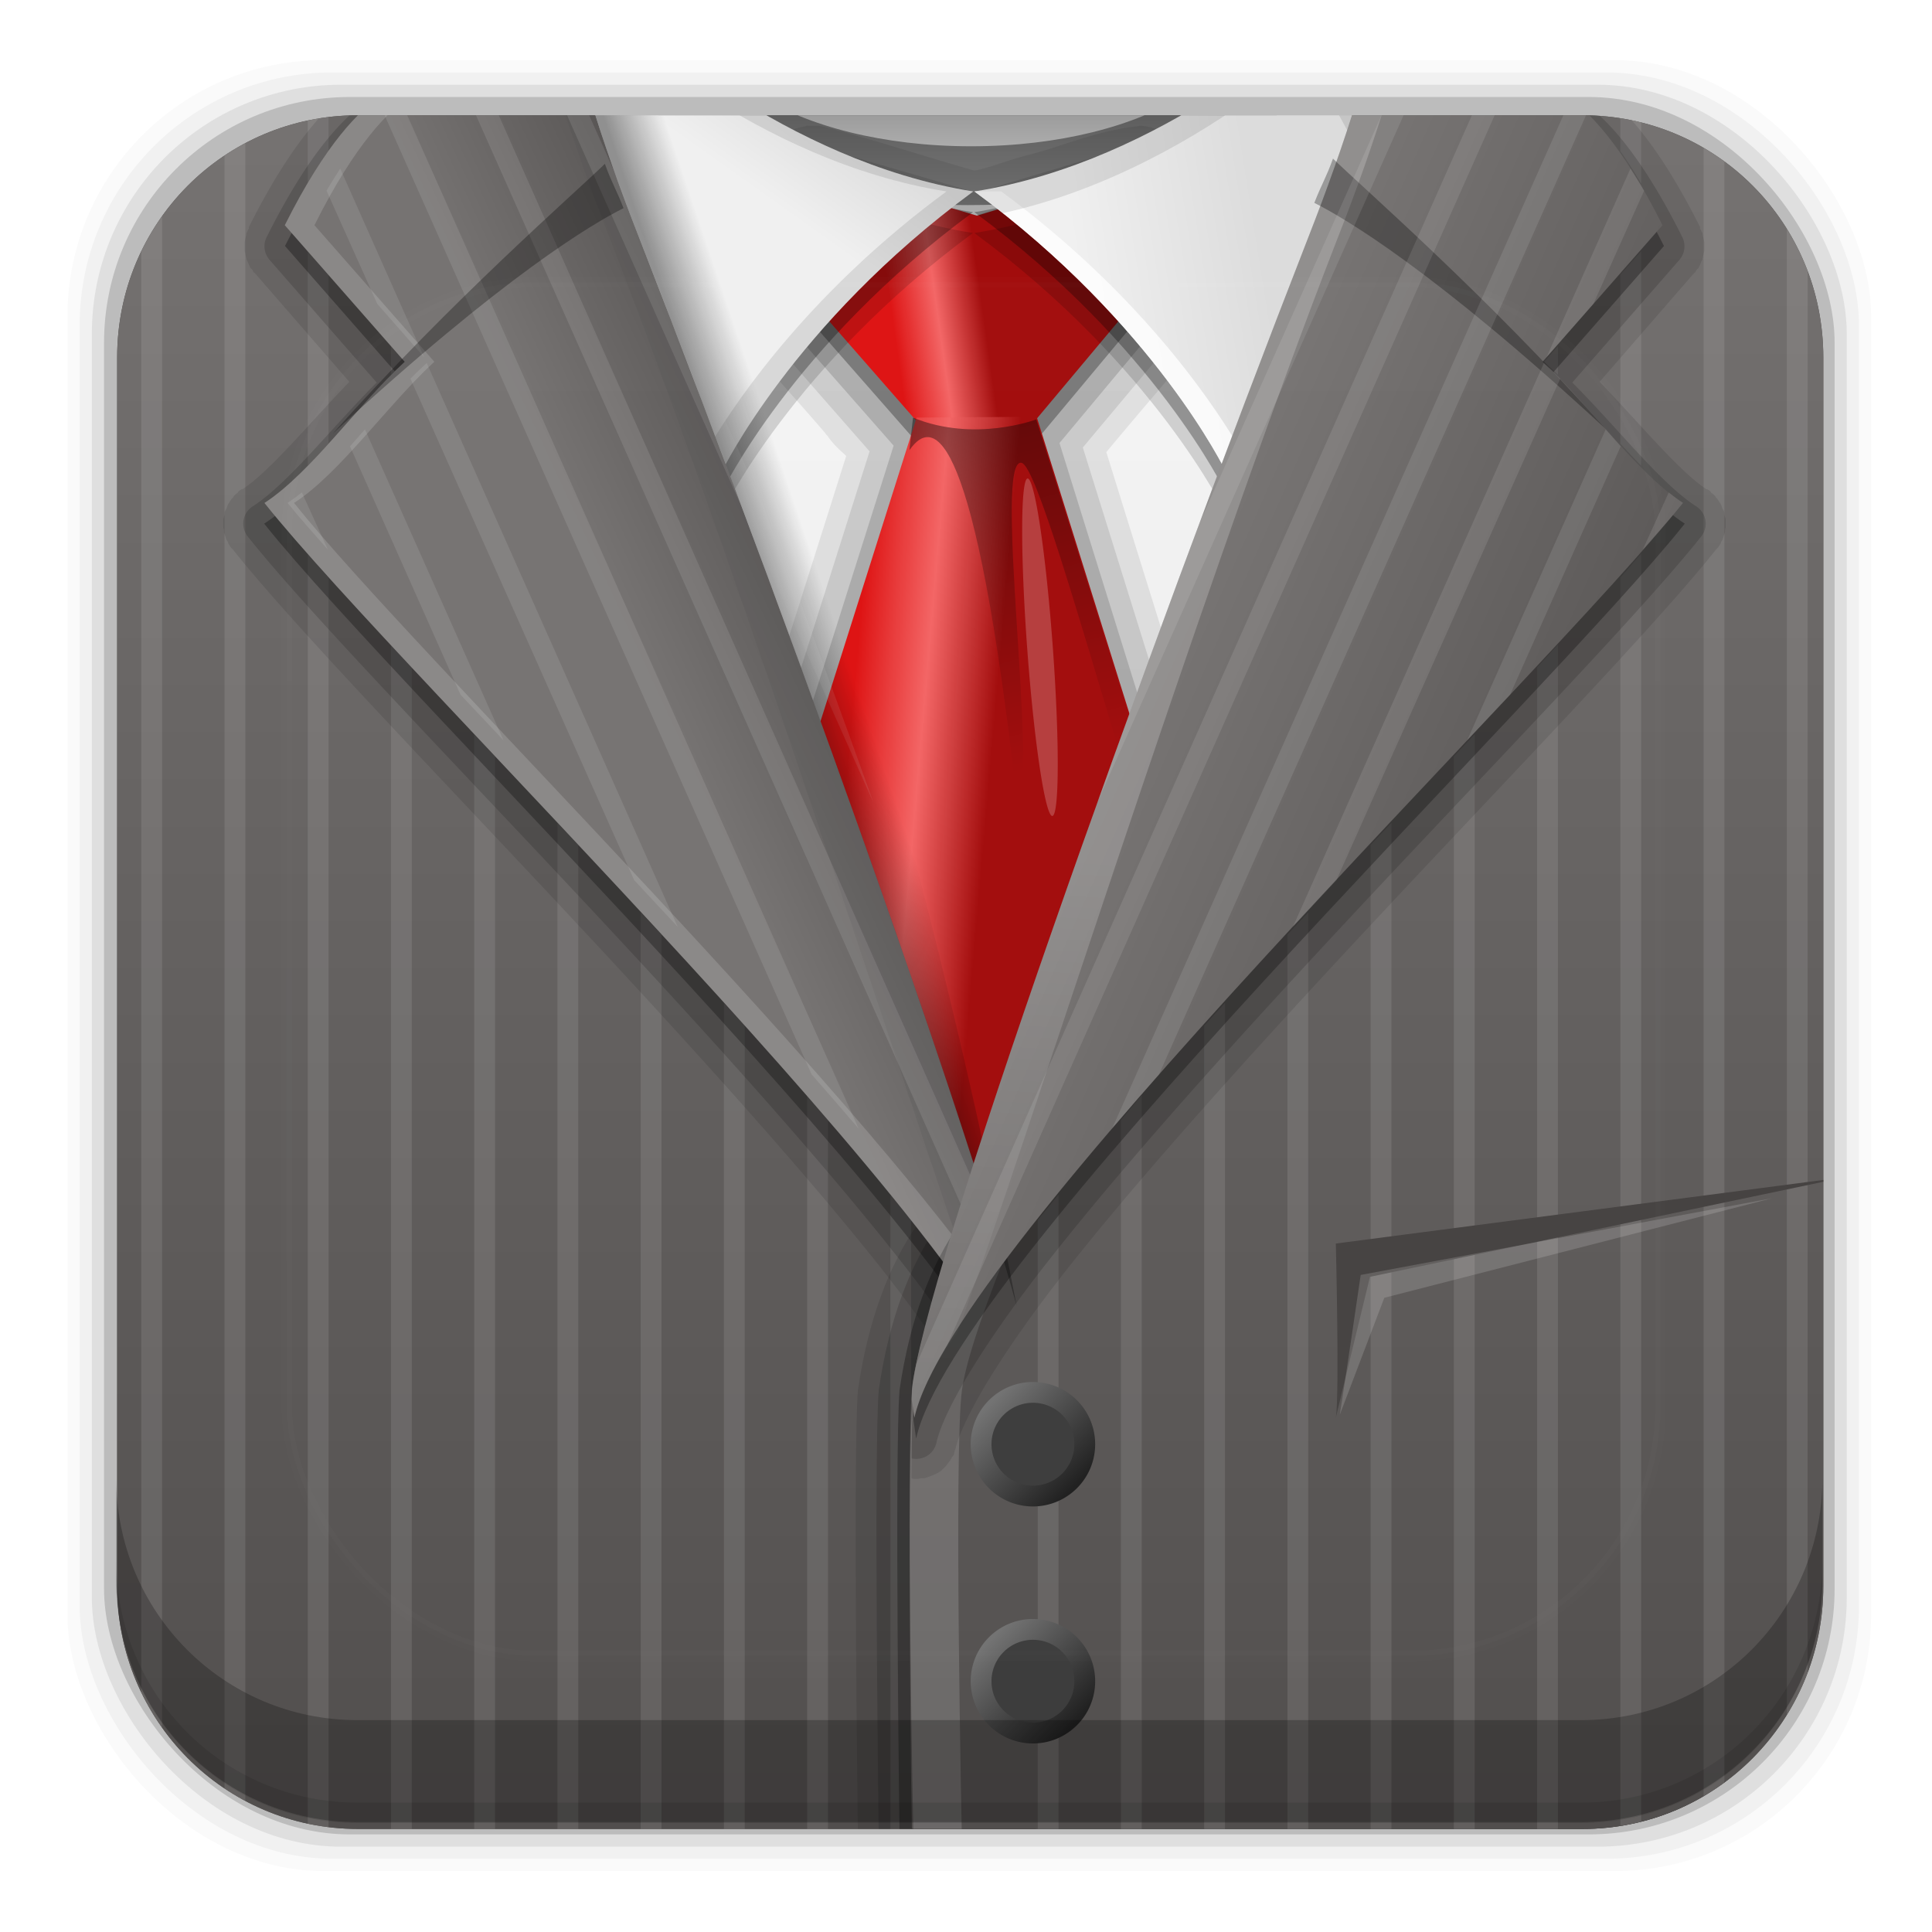 <svg height="96" width="96" xmlns="http://www.w3.org/2000/svg" xmlns:xlink="http://www.w3.org/1999/xlink" xmlns:sodipodi="http://sodipodi.sourceforge.net/DTD/sodipodi-0.dtd" xmlns:inkscape="http://www.inkscape.org/namespaces/inkscape">
 <defs>
  <linearGradient x2="0" y1="20.221" y2="138.66" gradientUnits="userSpaceOnUse" id="linearGradient3613-94">
   <stop stop-color="#fff"/>
   <stop stop-color="#fff" stop-opacity="0" offset="1"/>
  </linearGradient>
  <filter x="-0.192" y="-0.192" height="1.384" color-interpolation-filters="sRGB" id="filter3794-787" width="1.384">
   <feGaussianBlur stdDeviation="5.28"/>
  </filter>
  <linearGradient x2="0" y1="83.55" y2="-18.667" gradientUnits="userSpaceOnUse" id="linearGradient4162">
   <stop/>
   <stop stop-opacity="0" offset="1"/>
  </linearGradient>
  <linearGradient id="linearGradient5118">
   <stop stop-color="#de1212"/>
   <stop stop-color="#f36565" offset="0.5"/>
   <stop stop-color="#a20c0c" offset="1"/>
  </linearGradient>
  <linearGradient x2="0" y1="122" y2="5.425" gradientUnits="userSpaceOnUse" id="linearGradient5081" gradientTransform="matrix(1.017 0 0 1.017 -1.103 -1.103)">
   <stop stop-color="#dcdcdc"/>
   <stop stop-color="#f0f0f0" offset="1"/>
  </linearGradient>
  <clipPath id="clipPath4211">
   <path d="m-28 6c-3.324 0-6 2.676-6 6v0.531 70.938 0.531c0 3.324 2.676 6 6 6h0.531 7.469 30.969s0.247-18.837 0-21.781c-0.487-5.807-14.3-38.826-21.469-62.219h-9.5-7.469-0.531z"/>
  </clipPath>
  <linearGradient xlink:href="#linearGradient4162" id="linearGradient5137"/>
  <linearGradient id="linearGradient3231-2">
   <stop stop-color="#514e4d"/>
   <stop stop-color="#767372" offset="1"/>
  </linearGradient>
  <clipPath id="clipPath3613-40">
   <use xlink:href="#SVGCleanerId_0"/>
  </clipPath>
  <linearGradient x2="0" y1="122" y2="5.425" gradientUnits="userSpaceOnUse" id="linearGradient295292" gradientTransform="matrix(0.799 0 0 0.799 -2.822 1.207)">
   <stop stop-color="#dcdcdc"/>
   <stop stop-color="#f5f5f5" offset="0.896"/>
   <stop stop-color="#8d8d8d" offset="1"/>
  </linearGradient>
  <linearGradient x1="58.41" x2="64.61" xlink:href="#linearGradient5118" y1="22.808" y2="21.934" gradientUnits="userSpaceOnUse" id="linearGradient295294" gradientTransform="matrix(0.697 0 0 0.697 3.541 1.937)"/>
  <linearGradient x1="54.881" x2="64.706" xlink:href="#linearGradient5118" y1="54.14" y2="55" gradientUnits="userSpaceOnUse" id="linearGradient295296" gradientTransform="matrix(0.697 0 0 0.697 3.541 1.937)"/>
  <linearGradient x1="63.58" x2="69.919" xlink:href="#linearGradient4162" y1="28.06" y2="51.703" gradientUnits="userSpaceOnUse" id="linearGradient295298" gradientTransform="matrix(0.697 0 0 0.697 3.541 1.937)"/>
  <linearGradient x1="52.47" x2="47.759" xlink:href="#linearGradient5081" y1="5.283" y2="12.03" gradientUnits="userSpaceOnUse" id="linearGradient295300" gradientTransform="matrix(0.643 0 0 0.655 6.803 2.723)"/>
  <linearGradient x1="43.476" x2="57.25" xlink:href="#linearGradient5081" y1="10.53" y2="12.778" gradientUnits="userSpaceOnUse" id="linearGradient295302" gradientTransform="matrix(-0.643 0 0 0.655 89.21 2.723)"/>
  <linearGradient x2="0" xlink:href="#linearGradient3231-2" y1="123" y2="4.894" gradientUnits="userSpaceOnUse" id="linearGradient295304" gradientTransform="matrix(-0.712 0 0 0.712 93.56 2.441)"/>
  <linearGradient x1="79.51" x2="95.67" xlink:href="#linearGradient3231-2" y1="16" y2="23.497" gradientUnits="userSpaceOnUse" id="linearGradient295306" gradientTransform="matrix(-0.712 0 0 0.712 93.56 2.441)"/>
  <linearGradient x2="0" xlink:href="#linearGradient3231-2" y1="123" y2="4.894" gradientUnits="userSpaceOnUse" id="linearGradient295308" gradientTransform="matrix(0.712 0 0 0.712 2.441 2.441)"/>
  <linearGradient x1="-32.474" x2="-28.793" xlink:href="#linearGradient5137" y1="31.633" y2="30.389" gradientUnits="userSpaceOnUse" id="linearGradient295310" gradientTransform="matrix(0.712 0 0 0.712 59.39 2.441)"/>
  <linearGradient x1="123.49" x2="87.68" xlink:href="#linearGradient3231-2" y1="34.894" y2="19" gradientUnits="userSpaceOnUse" id="linearGradient295312" gradientTransform="matrix(0.712 0 0 0.712 2.441 2.441)"/>
  <linearGradient x1="69.894" x2="67.48" xlink:href="#linearGradient3613-94" y1="56.39" y2="94.28" gradientUnits="userSpaceOnUse" id="linearGradient295314" gradientTransform="matrix(0.712 0 0 0.712 2.441 2.441)"/>
  <linearGradient x1="-32.474" x2="-28.793" xlink:href="#linearGradient5137" y1="31.633" y2="30.389" gradientUnits="userSpaceOnUse" id="linearGradient295320" gradientTransform="matrix(-0.712 0 0 0.712 36.6 2.441)"/>
  <linearGradient x1="65.928" x2="74.49" gradientUnits="userSpaceOnUse" id="linearGradient295340">
   <stop stop-color="#202020"/>
   <stop stop-color="#727272" offset="1"/>
  </linearGradient>
  <clipPath clipPathUnits="userSpaceOnUse" id="clipPath295344">
   <path d="m140.12 1050.2c-6.426 0-11.579-5.219-11.579-11.67v-59.044c0-6.451 5.154-11.639 11.579-11.639h58.832c6.426 0 11.579 5.189 11.579 11.639v59.044c0 6.451-5.154 11.67-11.579 11.67h-58.832z"/>
  </clipPath>
  <rect x="6" rx="6" y="6" height="84" id="SVGCleanerId_0" width="84"/>
  <path d="m19.406 4.031c-0 0-0.125 0.031-0.125 0.031-0 0-0.125 0.031-0.125 0.031-0 0-0.093-0-0.094 0-0 0-0.125 0.062-0.125 0.062-0 0-0.093 0.031-0.094 0.031-0 0-0.093 0.062-0.094 0.062-0 0-0.125 0.031-0.125 0.031-0 0-0.036 0.046-0.062 0.062-0.008 0.005-0.031-0-0.031 0v0.031c-1.517 0.965-3.327 2.904-5.375 7h0.031c-0 0.001-0.062 0.124-0.062 0.125-0 0.001-0.062 0.124-0.062 0.125-0 0.001-0.031 0.156-0.031 0.156-0 0.001-0.031 0.124-0.031 0.125-0 0.001-0.031 0.156-0.031 0.156-0 0.001 0 0.124 0 0.125-0 0.001-0 0.156 0 0.156 0 0.001-0 0.156 0 0.156 0 0.001 0.031 0.124 0.031 0.125 0 0.001 0.031 0.156 0.031 0.156 0 0.001 0.031 0.124 0.031 0.125 0 0.001 0.062 0.124 0.062 0.125 0 0.001 0.062 0.156 0.062 0.156 0 0.001 0.062 0.125 0.062 0.125 0 0 0.093 0.093 0.094 0.094 0 0 0.062 0.125 0.062 0.125a0.965 0.965 0 0 0 0.031 0l4.562 5.25c-1.966 2.045-3.838 4.314-5.125 5.156-0.005 0.003-0.027-0.003-0.031 0-0.026 0.017-0.062 0.031-0.062 0.031-0 0-0.093 0.062-0.094 0.062-0 0-0.062 0.093-0.062 0.094-0 0-0.093 0.062-0.094 0.062-0 0-0.062 0.062-0.062 0.062-0 0-0.062 0.093-0.062 0.094-0 0-0.062 0.062-0.062 0.062-0 0-0.062 0.093-0.062 0.094-0 0-0.062 0.093-0.062 0.094-0 0-0.062 0.093-0.062 0.094-0 0-0.031 0.093-0.031 0.094-0 0-0.031 0.093-0.031 0.094-0 0-0.062 0.093-0.062 0.094-0 0-0.031 0.093-0.031 0.094-0 0 0 0.093 0 0.094s-0.031 0.125-0.031 0.125c-0 0-0.031 0.093-0.031 0.094-0 0 0 0.093 0 0.094s0 0.093 0 0.094c-0 0-0 0.125 0 0.125s-0 0.093 0 0.094c0 0 0.031 0.093 0.031 0.094 0 0-0 0.125 0 0.125 0 0 0.031 0.093 0.031 0.094 0 0 0.031 0.093 0.031 0.094 0 0 0.031 0.093 0.031 0.094 0 0 0.031 0.093 0.031 0.094 0 0 0.062 0.093 0.062 0.094 0 0 0.031 0.093 0.031 0.094 0 0 0.062 0.093 0.062 0.094 0 0 0.062 0.093 0.062 0.094 0 0 0.045 0.04 0.062 0.062 0.006 0.008 0.025 0.023 0.031 0.031 3.549 4.447 12.245 13.255 20.375 22.125 4.072 4.443 8 8.877 10.969 12.656 1.479 1.883 2.695 3.629 3.594 5.094s1.47 2.712 1.594 3.281c0 0.001 0.062 0.187 0.062 0.188 0 0.001 0.031 0.156 0.031 0.156 0 0.001 0.093 0.124 0.094 0.125 0 0.001 0.093 0.156 0.094 0.156 0 0.001 0.093 0.124 0.094 0.125 0 0.001 0.093 0.125 0.094 0.125 0 0 0.124 0.125 0.125 0.125 0.001 0 0.124 0.125 0.125 0.125 0.001 0 0.156 0.093 0.156 0.094 0.001 0 0.124 0.062 0.125 0.062 0.001 0 0.156 0.062 0.156 0.062 0.001 0 0.156 0.062 0.156 0.062 0.001 0 0.187 0.062 0.188 0.062 0.001 0 0.156-0 0.156 0 0.001 0 0.156 0.031 0.156 0.031 0.001 0 0.187 0 0.188 0 0.001-0 0.156-0.031 0.156-0.031 0.001-0 0.156-0.031 0.156-0.031 0.001-0 0.187-0.031 0.188-0.031 0.001-0 0.156-0.062 0.156-0.062 0.001-0 0.156-0.062 0.156-0.062 0.001-0 0.124-0.093 0.125-0.094 0.001-0 0.156-0.093 0.156-0.094 0.001-0 0.124-0.093 0.125-0.094 0.001-0 0.125-0.124 0.125-0.125 0-0 0.093-0.124 0.094-0.125 0-0.001 0.093-0.156 0.094-0.156 0-0.001 0.093-0.124 0.094-0.125 0-0.001 0.062-0.156 0.062-0.156 0-0.001 0.062-0.156 0.062-0.156 0-0.001 0.062-0.156 0.062-0.156 0-0.001 0.031-0.187 0.031-0.188l0.094-0.75c0-0 0.02-0.071 0.031-0.125 0.006-0.026-0-0.062 0-0.062 0-0.001 0.031-0.187 0.031-0.188 0-0-0-0.056 0-0.062-0-0.016 0-0.018 0-0.031-0-0.027-0.001-0.092 0-0.125-0 0.003 0.022-0.177 0-0.438-0.151-1.794-0.986-4.518-2.188-8.407-1.204-3.897-2.818-8.775-4.688-14.125-3.717-10.639-8.354-23.08-12.281-33.156a0.965 0.965 0 0 0 -0.062 -0.188 0.965 0.965 0 0 0 0 -0.031c-0.855-2.179-1.65-4.397-2.343-6.656-0-0 0.002-0.024 0-0.031-0.011-0.035-0.062-0.125-0.063-0.125 0-0.001-0.062-0.156-0.062-0.156 0-0.001-0.062-0.124-0.062-0.125-0.001-0.001-0.094-0.124-0.094-0.125-0.001-0.001-0.094-0.124-0.094-0.125 0-0-0.093-0.124-0.094-0.125 0-0-0.124-0.124-0.125-0.125 0-0-0.093-0.093-0.093-0.094-0.001-0-0.125-0.093-0.126-0.094 0-0-0.155-0.062-0.156-0.063 0-0-0.124-0.093-0.125-0.094 0-0-0.155-0.031-0.156-0.031-0.001-0-0.156-0.062-0.156-0.062-0.001-0-0.156-0.031-0.157-0.031 0-0-0.155-0.031-0.156-0.031-0.001-0-0.156 0-0.156 0h-9.875c-0-0-0.019 0-0.031 0-0.047-0-0.124-0-0.125 0a0.965 0.965 0 0 0 -0.062 0zm31.594 64.625s0.259-0.001 0.375 0l-0.375 0.032c0.001 0.012 0-0.031 0-0.031z" id="SVGCleanerId_1" opacity="0.1"/>
  <path d="m19.594 5a0.988 0.988 0 0 0 -0.532 0.156c-1.306 0.821-3.016 2.626-5.031 6.656a0.988 0.988 0 0 0 0.125 1.094l5.156 5.906c-2.138 2.136-4.216 4.821-5.938 5.938a0.988 0.988 0 0 0 -0.25 1.469c3.44 4.318 12.214 13.19 20.375 22.094 4.08 4.452 8.004 8.905 11 12.719 2.996 3.814 5.022 7.128 5.375 8.75a0.988 0.988 0 0 0 1.938 -0.094l0.125-0.875a0.988 0.988 0 0 0 0.031 -0.188c0.001 0.028-0.001-0.061 0-0.156s0.017-0.145 0-0.344c-0.131-1.564-0.926-4.339-2.125-8.219-1.198-3.881-2.82-8.753-4.687-14.095-3.733-10.683-8.407-23.217-12.344-33.312a0.988 0.988 0 0 0 0 -0.031c-0.867-2.207-1.671-4.453-2.375-6.75a0.988 0.988 0 0 0 -0.937 -0.719h-9.906z" id="SVGCleanerId_2" opacity="0.15"/>
  <path d="m19.594 6c-1.082 0.68-2.721 2.318-4.688 6.25l5.75 6.562c-2.246 2.062-4.527 5.34-6.75 6.781 6.681 8.386 35.159 35.787 36.938 43.969l0.125-0.875c-0.005-0.106 0.006-0.397 0-0.469-0.438-5.228-11.2-35.209-19.063-55.374-0.874-2.227-1.693-4.518-2.406-6.844h-9.906z" id="SVGCleanerId_3" opacity="0.3"/>
  <path d="m73.959 99.266a3.748 3.748 0 1 1 -7.496 0 3.748 3.748 0 1 1 7.496 0z" stroke-width="1.504" fill="#3d3d3d" stroke="url(#linearGradient295340)" id="SVGCleanerId_4" stroke-linecap="square" stroke-linejoin="round"/>
 </defs>
 <g transform="matrix(1 0 0 1 0 -956.36)">
  <rect x="3.353" rx="12.724" y="959.35" fill-opacity="0.02" height="89.98" width="89.62"/>
  <rect x="3.959" rx="12.552" y="959.96" fill-opacity="0.039" height="88.76" width="88.41"/>
  <rect x="4.564" rx="12.38" y="960.57" fill-opacity="0.078" height="87.55" width="87.2"/>
  <rect x="5.17" rx="12.208" y="961.18" fill-opacity="0.157" height="86.33" width="85.991"/>
  <g clip-path="url(#clipPath295344)" transform="matrix(1.034 0 0 1.034 -127.09 -38.667)">
   <g transform="matrix(1 0 0 1 121.7 960.88)">
    <use xlink:href="#SVGCleanerId_0" fill="#514e4d"/>
    <path d="m18.955 6 29.72 75 28.37-75h-58.09z" fill="url(#linearGradient295292)"/>
   </g>
   <g transform="matrix(1 0 0 1 121.7 960.88)">
    <g fill-rule="evenodd" transform="matrix(1 0 0 1 50 0)">
     <path d="m-10.031 7.469a1.021 1.021 0 0 0 -0.063 0.031c-1.113 0.175-1.848 0.938-2.312 1.625-0.465 0.687-0.784 1.342-1.094 1.719a1.021 1.021 0 0 0 -0.094 0.156c-0.261 0.449-0.744 0.988-1.125 1.719-0.381 0.73-0.627 1.804-0.156 2.812a1.021 1.021 0 0 0 0.125 0.188c1.785 2.304 3.798 4.388 5.625 6.531 0.048 0.088 0.074 0.082 0.125 0.156 0.314 0.463 0.69 0.745 0.844 0.906 0.03 0.031 0.017 0.012 0.031 0.031-3.648 11.554-7.343 23.093-10.969 34.657a1.021 1.021 0 0 0 -0.031 0.156c-0.305 2.039 1.57 3.589 3.469 3.375v0.031c9.428 0.112 18.851 0.236 28.281 0.344a1.021 1.021 0 0 0 0.094 0c2.05-0.187 3.199-2.432 2.375-4.25h0.031l-0.063-0.156-10.687-34.344c1.871-2.253 3.841-4.492 5.688-6.812a1.021 1.021 0 0 0 0.094 -0.156c0.535-1.02 0.331-2.082 0.031-2.875-0.299-0.793-0.683-1.473-0.812-1.938a1.021 1.021 0 0 0 -0.031 -0.156c-0.219-0.478-0.424-1.252-0.844-2.031s-1.275-1.633-2.469-1.719a1.021 1.021 0 0 0 -0.187 0.031c-1.961 0.217-3.643 0.98-5.219 1.375-1.02 0.252-1.871 0.631-2.594 0.75-2.409-0.683-4.828-1.488-7.312-2.125a1.021 1.021 0 0 0 -0.25 -0.031h-0.406a1.021 1.021 0 0 0 -0.094 0z" opacity="0.08"/>
     <path d="m-9.938 8.5c0.002-0-0.095 0.032-0.094 0.031 0.002-0-0.127 0.032-0.125 0.031 0.002-0-0.095 0-0.094 0s-0.127 0.032-0.125 0.031c0.002-0.001-0.095 0.063-0.094 0.062 0.002-0.001-0.095 0.032-0.094 0.031 0.002-0.001-0.095 0.063-0.094 0.062 0.002-0.001-0.095 0.063-0.094 0.062 0.001-0.001-0.095 0.063-0.094 0.062 0.001-0.001-0.095 0.064-0.094 0.062 0.001-0.001-0.095 0.064-0.094 0.062 0.001-0.001-0.064 0.095-0.062 0.094 0.001-0.001-0.095 0.064-0.094 0.062 0.001-0.001-0.064 0.095-0.062 0.094 0.001-0.001-0.063 0.095-0.062 0.094 0.001-0.001-0.046 0.037-0.062 0.062-0.005 0.008-0 0.032 0 0.031l-2.438 3.719h0.031c0.001-0.002-0.095 0.127-0.094 0.125 0.001-0.002-0.063 0.158-0.062 0.156 0.001-0.002-0.063 0.127-0.062 0.125 0.001-0.002-0.063 0.159-0.062 0.156 0.001-0.002-0.032 0.159-0.031 0.156 0-0.002-0.032 0.159-0.031 0.156 0-0.002-0 0.159 0 0.156 0-0.002 0 0.159 0 0.156-0-0.002 0.032 0.159 0.031 0.156-0-0.002 0.001 0.159 0 0.156-0.001-0.002 0.063 0.159 0.062 0.156-0.001-0.002 0.032 0.158 0.031 0.156-0.001-0.002 0.064 0.127 0.062 0.125-0.001-0.002 0.095 0.158 0.094 0.156-0.001-0.002 0.095 0.127 0.094 0.125-0.001-0.002 0.095 0.127 0.094 0.125a1.03 1.03 0 0 0 0 0.031l6.656 7.595-11.031 34.844c0.001-0.002-0.032 0.127-0.031 0.125 0-0.002-0.032 0.095-0.031 0.094 0-0.002-0.031 0.127-0.031 0.125 0-0.002-0 0.127 0 0.125 0-0.002-0 0.096 0 0.094 0-0.002 0 0.127 0 0.125-0-0.002 0 0.127 0 0.125-0-0.002 0.032 0.127 0.031 0.125-0-0.002 0 0.095 0 0.094s0.032 0.127 0.031 0.125c-0-0.002 0.032 0.095 0.031 0.094-0.001-0.002 0.063 0.127 0.062 0.125-0.001-0.002 0.032 0.095 0.031 0.094-0.001-0.002 0.063 0.095 0.062 0.094-0.001-0.002 0.063 0.095 0.062 0.094-0.001-0.002 0.064 0.126 0.062 0.125-0.001-0.001 0.064 0.064 0.062 0.062-0.001-0.001 0.095 0.095 0.094 0.094-0.001-0.001 0.095 0.095 0.094 0.094-0.001-0.001 0.064 0.064 0.062 0.062-0.001-0.001 0.095 0.095 0.094 0.094-0.001-0.001 0.095 0.063 0.094 0.062-0.002-0.001 0.095 0.063 0.094 0.062-0.002-0.001 0.127 0.032 0.125 0.031-0.002-0.001 0.095 0.063 0.094 0.062-0.002-0.001 0.095 0.032 0.094 0.031-0.002-0.001 0.127 0.032 0.125 0.031-0.002-0 0.127 0.032 0.125 0.031-0.002-0 0.095 0.032 0.094 0.031-0.002-0 0.127 0.031 0.125 0.031-0.002-0 0.127 0 0.125 0-0.002-0 0.096-0 0.094 0l28.562 0.344c-0.002-0 0.095-0 0.094 0-0.002 0 0.127-0 0.125 0-0.002 0 0.127-0.032 0.125-0.031-0.002 0 0.095-0.032 0.094-0.031-0.002 0 0.127-0.032 0.125-0.031-0.002 0 0.127-0.032 0.125-0.031-0.002 0.001 0.095-0.032 0.094-0.031-0.002 0.001 0.095-0.063 0.094-0.062-0.002 0.001 0.127-0.032 0.125-0.031-0.002 0.001 0.095-0.063 0.094-0.062-0.002 0.001 0.095-0.064 0.094-0.062-0.001 0.001 0.095-0.095 0.094-0.094-0.001 0.001 0.064-0.064 0.062-0.062-0.001 0.001 0.095-0.095 0.094-0.094-0.001 0.001 0.095-0.095 0.094-0.094-0.001 0.001 0.064-0.064 0.062-0.062-0.001 0.001 0.063-0.126 0.062-0.125-0.001 0.002 0.063-0.095 0.062-0.094-0.001 0.002 0.063-0.095 0.062-0.094-0.001 0.002 0.032-0.095 0.031-0.094-0.001 0.002 0.063-0.127 0.062-0.125-0.001 0.002 0.032-0.095 0.031-0.094-0 0.002 0.032-0.127 0.031-0.125-0 0.002 0-0.095 0-0.094-0 0.002 0.031-0.127 0.031-0.125-0 0.002 0-0.127 0-0.125-0 0.002-0-0.127 0-0.125 0 0.002-0-0.095 0-0.094 0 0.002-0-0.127 0-0.125 0 0.002-0.032-0.127-0.031-0.125 0 0.002-0.032-0.095-0.031-0.094 0 0.002-0.032-0.127-0.031-0.125l-11.031-35.374 5.781-6.907c-0.001 0.002 0.095-0.095 0.094-0.093-0.001 0.001 0.064-0.127 0.062-0.126-0.001 0.002 0.063-0.095 0.062-0.093-0.001 0.002 0.063-0.127 0.062-0.125-0.001 0.002 0.063-0.127 0.062-0.125-0.001 0.002 0.032-0.127 0.031-0.125-0.001 0.002 0.032-0.127 0.031-0.125-0 0.002 0.032-0.127 0.031-0.125-0 0.002 0.031-0.127 0.031-0.125-0 0.002 0-0.127 0-0.125-0 0.002-0-0.127 0-0.125 0 0.002-0-0.158 0-0.156 0 0.002-0.032-0.127-0.031-0.125 0 0.002-0.032-0.127-0.031-0.125 0 0.002-0.032-0.127-0.031-0.125 0.001 0.002-0.032-0.127-0.031-0.125l-1.719-4.313c0.001 0.003-0.095-0.159-0.094-0.156 0.001 0.003-0.064-0.159-0.062-0.156s-0.127-0.159-0.125-0.156c0.002 0.002-0.127-0.158-0.125-0.156s-0.127-0.127-0.125-0.125-0.127-0.127-0.125-0.125-0.159-0.095-0.156-0.094c0.002 0.002-0.19-0.095-0.188-0.094 0.003 0.001-0.159-0.064-0.156-0.062s-0.19-0.063-0.188-0.062-0.159-0.032-0.156-0.031c0.003 0.001-0.19-0.031-0.187-0.031 0.003 0-0.19 0-0.188 0s-0.19 0-0.188 0c0.003-0-0.19 0.032-0.188 0.031 0.002-0-0.11 0.019-0.156 0.031l-7.125 2.125-7.312-2.125c0.003 0.001-0.19-0.032-0.187-0.031 0.003 0.001-0.159-0.031-0.156-0.031 0.003 0-0.19 0-0.188 0s-0.19 0-0.188 0a1.03 1.03 0 0 0 -0.031 0z" opacity="0.1"/>
     <path d="m-9.812 9.531a0.941 0.941 0 0 0 -0.688 0.438l-2.438 3.75a0.941 0.941 0 0 0 0.062 1.125l7.031 8-11.219 35.438a0.941 0.941 0 0 0 0.908 1.218l28.562 0.344a0.941 0.941 0 0 0 0.906 -1.219l-11.187-35.906 6.125-7.344a0.941 0.941 0 0 0 0.156 -0.937l-1.719-4.313a0.941 0.941 0 0 0 -1.156 -0.562l-7.406 2.219-7.594-2.219a0.941 0.941 0 0 0 -0.344 -0.031z" opacity="0.15"/>
     <path d="m-9.719 10.469-2.438 3.75 7.375 8.406-11.375 35.938 28.562 0.344-11.344-36.375 6.469-7.75-1.719-4.312-7.656 2.312-7.875-2.312z" opacity="0.3"/>
    </g>
    <path d="m40.295 9.477 7.863 2.316 7.64-2.316 1.742 4.307-9.382 11.196-10.302-11.775 2.439-3.728z" fill="url(#linearGradient295294)" fill-rule="evenodd"/>
    <path d="m45.259 21.496-11.411 36.057 28.571 0.349-11.391-36.445-5.769 0.039z" fill="url(#linearGradient295296)" fill-rule="evenodd"/>
    <path d="m45.085 21.496c2.961 1.219 5.923 0.087 5.923 0.087s5.623 17.779 10.396 33.619c-3.079-3.571-9.759-31.178-11.092-31.529-1.405-0.369 0.824 15.285-0.235 16.2-2.003-17.767-3.946-18.551-5.165-16.809l0.038-0.342c0.051-0.461 0.136-1.226 0.136-1.226z" fill="url(#linearGradient295298)" fill-rule="evenodd" opacity="0.4"/>
    <path d="m68.551 45.314a0.883 11.661 0 1 1 -1.767 0 0.883 11.661 0 1 1 1.767 0z" fill="#fff" opacity="0.2" transform="matrix(0.695 -0.051 0.051 0.695 1.847 4.49)"/>
   </g>
   <g transform="matrix(1 0 0 1 121.7 960.88)">
    <path d="m30.25 8-1.281 2.344 6.938 15.719s3.381-7.051 12.062-13.438c-4.594-0.729-8.649-2.788-11.53-4.625h-6.188zm29.344 0c-2.881 1.837-6.968 3.896-11.562 4.625 8.681 6.386 12.062 13.438 12.062 13.438l6.937-15.719-1.281-2.344h-6.156z" fill-rule="evenodd" opacity="0.15"/>
    <path d="m32.418 6c0.619 2.953 7.234 5.284 15.301 5.284 8.067 0 14.664-2.331 15.281-5.284h-4.926c-2.257 1.477-5.978 2.458-10.194 2.458-4.216 0-7.937-0.981-10.194-2.458h-5.268z" opacity="0.4"/>
    <path d="m30.25 7-1.281 2.344 6.938 15.719s3.381-7.051 12.062-13.438c-4.594-0.729-8.649-2.788-11.53-4.625h-6.188zm29.344 0c-2.881 1.837-6.968 3.896-11.562 4.625 8.681 6.386 12.062 13.438 12.062 13.438l6.937-15.719-1.281-2.344h-6.156z" fill-rule="evenodd" opacity="0.3"/>
    <path d="m30.246 6-1.266 2.335 6.936 15.729s3.383-7.049 12.064-13.435c-4.595-0.73-8.66-2.792-11.541-4.629h-6.193z" fill="url(#linearGradient295300)" fill-rule="evenodd"/>
    <path d="m59.581 6c-2.881 1.837-6.946 3.899-11.541 4.629 8.681 6.386 12.064 13.435 12.064 13.435l6.917-15.729-1.267-2.335h-6.173z" fill="url(#linearGradient295302)" fill-rule="evenodd"/>
    <path d="m35.152 6c2.862 1.833 6.91 3.893 11.541 4.629-6.443 4.74-9.951 9.83-11.34 12.145l0.563 1.29s3.383-7.049 12.064-13.435c-4.595-0.73-8.658-2.792-11.541-4.629h-1.287z" fill-rule="evenodd" opacity="0.1"/>
    <path d="m48.04 10.629c8.681 6.386 12.064 13.435 12.064 13.435l0.563-1.29c-1.389-2.315-4.897-7.406-11.34-12.145" fill="#fff" fill-rule="evenodd" opacity="0.8"/>
    <path d="m59.581 6c-2.877 1.837-6.946 3.899-11.541 4.629 0.471 0.346 0.907 0.695 1.347 1.044 5.158-1.127 9.529-3.807 12.104-5.673h-1.91zm5.449 0 1.669 3.052 0.322-0.717-1.267-2.335h-0.724z" fill-rule="evenodd" opacity="0.1"/>
   </g>
   <g transform="matrix(1 0 0 1 121.7 960.88)">
    <path d="m12 6c-3.324 0-6 2.676-6 6v0.531 70.938 0.531c0 3.324 2.676 6 6 6h0.531 7.469 30.969s0.247-18.837 0-21.781c-0.487-5.807-14.3-38.826-21.469-62.219h-9.5-7.469-0.531z" fill="url(#linearGradient295304)"/>
    <path d="m8 7v81.469c0.307 0.275 0.641 0.512 1 0.719v-82.188h-1zm4-1v84h0.531 0.469v-84h-1zm4 0v4.25c0.344-0.581 0.683-1.116 1-1.562v-2.688h-1zm0 7.5v10.312c0.333-0.339 0.666-0.694 1-1.062v-8.125l-1-1.125zm4 4.562v1.375c0.218-0.219 0.439-0.426 0.656-0.625l-0.656-0.75zm-4 9.969v61.969h1v-60.812c-0.36-0.4-0.676-0.789-1-1.156zm4 4.375v57.594h1v-56.5c-0.357-0.382-0.659-0.727-1-1.094zm4 4.312v53.282h1v-52.219c-0.333-0.354-0.673-0.715-1-1.062zm4 4.25v49.032h1v-47.969c-0.331-0.353-0.672-0.713-1-1.062zm4 4.312v44.72h1v-43.656c-0.332-0.359-0.668-0.704-1-1.062zm4 4.345v40.375h1v-39.281c-0.326-0.363-0.67-0.729-1-1.094zm4 4.437v35.938h1v-34.75c-0.338-0.393-0.652-0.789-1-1.188zm4 4.782v31.156h1v-29.938c-0.316-0.398-0.667-0.809-1-1.219z" fill="#fff" opacity="0.1"/>
    <path d="m43.44 68.221c-0.247 2.944 0 21.601 0 21.601h39.687c1.213-27.934-35.73-48.688-39.687-21.601z" opacity="0.15"/>
    <path d="m42.44 68.221c-0.247 2.944 0 21.601 0 21.601h39.687c1.213-27.934-35.73-48.688-39.687-21.601z" opacity="0.1"/>
    <g clip-path="url(#clipPath4211)" fill-rule="evenodd" transform="matrix(1 0 0 1 40 0)">
     <use xlink:href="#SVGCleanerId_1" transform="matrix(1 0 0 1 -40 1)"/>
     <use xlink:href="#SVGCleanerId_2" transform="matrix(1 0 0 1 -40 1)"/>
     <use xlink:href="#SVGCleanerId_3" transform="matrix(1 0 0 1 -40 1)"/>
    </g>
    <path d="m29.514 6c0.713 2.326 1.528 4.603 2.402 6.829 7.862 20.165 18.604 50.163 19.042 55.392 0.006 0.072 0.017 0.361 0.022 0.467l-0.133 0.868c-1.778-8.182-30.246-35.571-36.928-43.957 2.223-1.442 4.495-4.723 6.74-6.785l-5.762-6.562c1.966-3.932 3.612-5.571 4.694-6.251h9.922z" fill="url(#linearGradient295306)" fill-rule="evenodd"/>
    <path d="m29.514 6c0.713 2.326 1.528 4.603 2.402 6.829 7.862 20.165 18.604 50.163 19.042 55.392 0.006 0.072 0.017 0.361 0.022 0.467l-0.133 0.868c-0.264-1.217-0.997-2.603-2.068-4.115-2.617-6.916-11.512-35.237-18.286-52.612-0.875-2.226-1.69-4.503-2.403-6.829h1.424z" fill="#525252" fill-rule="evenodd" opacity="0.2"/>
    <path d="m44.44 68.221c-0.247 2.944 0 21.601 0 21.601h39.687c1.213-27.934-35.73-48.688-39.687-21.601z" opacity="0.3"/>
    <path d="m29.092 6 9.188 20.594c1.671 4.482 3.328 8.991 4.906 13.406l-15.156-34h1.062zm-4.344 0 27.094 60.906c0.004 0.019 0.027 0.044 0.031 0.062 0.105 0.512 0.191 0.923 0.219 1.25 0.006 0.072-0.005 0.362 0 0.469l-0.125 0.875c-0.201-0.924-0.751-2.11-1.562-3.469l-26.75-60.093h1.094zm-4.312 0.188 22.031 49.469c-0.73-0.853-1.476-1.715-2.25-2.594l-20.563-46.187c0.288-0.279 0.538-0.513 0.781-0.688zm-2.875 3.344 4.031 9.062-2.25-2.562-2.438-5.438c0.221-0.386 0.446-0.733 0.656-1.062zm4.156 9.344 12.062 27.094c-0.699-0.756-1.395-1.501-2.094-2.25l-10.75-24.094c0.26-0.268 0.522-0.509 0.781-0.75zm-2.969 3.187 6.656 14.938c-0.667-0.709-1.397-1.48-2.031-2.156-0.011-0.012-0.02-0.019-0.031-0.031l-5.312-11.938c0.241-0.265 0.477-0.541 0.719-0.812zm-3.031 3.031 1.25 2.75c-0.741-0.843-1.428-1.611-1.938-2.25 0.225-0.146 0.462-0.32 0.688-0.5z" fill="#fff" opacity="0.1"/>
    <path d="m19.592 6c-1.082 0.68-2.728 2.319-4.694 6.251l5.762 6.562c-2.246 2.062-4.518 5.343-6.74 6.785 6.681 8.386 35.149 35.776 36.928 43.958l0.133-0.868c-0.006-0.106-0.016-0.396-0.022-0.467-0.047-0.56-0.245-1.45-0.512-2.536-0.004-0.006 0.004-0.017 0-0.022-6.732-10.839-29.258-32.728-35.104-40.065 2.223-1.442 4.495-4.723 6.74-6.785l-5.762-6.562c1.966-3.932 3.612-5.571 4.694-6.251h-1.424z" fill="#fff" fill-rule="evenodd" opacity="0.15"/>
    <path d="m66.5 6c-7.169 23.393-20.982 56.412-21.469 62.219-0.247 2.944 0 21.781 0 21.781h30.969 7.469 0.531c3.324 0 6-2.676 6-6v-0.531-70.938-0.531c0-3.324-2.676-6-6-6h-0.531-7.469-9.5z" fill="url(#linearGradient295308)"/>
    <path d="m70.11 13.295c-11.721 23.393-24.204 49.119-24.999 54.926-0.403 2.945 0 21.779 0 21.779h2.328s-0.403-18.834 0-21.779c0.795-5.807 13.278-31.533 24.999-54.927h-2.328z" fill="#fff" opacity="0.15"/>
    <path d="m29.514 6c0.713 2.326 1.528 4.603 2.402 6.829 6.668 17.101 15.384 41.225 18.153 51.365-3.891-20.081-9.476-38.724-16.07-58.194h-4.486z" fill="url(#linearGradient295310)" fill-rule="evenodd" opacity="0.4"/>
    <path d="m88.078 7v81.469c-0.307 0.275-0.641 0.512-1 0.719v-82.188h1zm-4-1v84h-0.531-0.469v-84h1zm-4 0v4.25c-0.344-0.581-0.683-1.116-1-1.562v-2.688h1zm0 7.5v10.312c-0.333-0.339-0.666-0.694-1-1.062v-8.125l1-1.125zm-4 4.562v1.375c-0.218-0.219-0.439-0.426-0.656-0.625l0.656-0.75zm4 9.969v61.969h-1v-60.812c0.36-0.4 0.676-0.789 1-1.156zm-4 4.375v57.594h-1v-56.5c0.357-0.382 0.659-0.727 1-1.094zm-4 4.312v53.281h-1v-52.219c0.333-0.354 0.673-0.715 1-1.062zm-4 4.25v49.031h-1v-47.969c0.331-0.353 0.672-0.713 1-1.062zm-4 4.312v44.719h-1v-43.656c0.332-0.359 0.668-0.704 1-1.062zm-4 4.344v40.375h-1v-39.281c0.327-0.363 0.67-0.729 1-1.094zm-4 4.438v35.938h-1v-34.75c0.338-0.393 0.652-0.789 1-1.188zm-4 4.781v31.156h-1v-29.938c0.316-0.398 0.667-0.809 1-1.219z" fill="#fff" opacity="0.1"/>
    <g clip-path="url(#clipPath4211)" fill-rule="evenodd" transform="matrix(-1 0 0 1 56.08 0)">
     <use xlink:href="#SVGCleanerId_1" transform="matrix(1 0 0 1 -40 1)"/>
     <use xlink:href="#SVGCleanerId_2" transform="matrix(1 0 0 1 -40 1)"/>
     <use xlink:href="#SVGCleanerId_3" transform="matrix(1 0 0 1 -40 1)"/>
    </g>
    <path d="m66.486 6c-0.713 2.326-1.528 4.603-2.402 6.829-7.862 20.165-18.604 50.163-19.042 55.392-0.006 0.072-0.017 0.361-0.022 0.467l0.133 0.868c1.779-8.182 30.247-35.572 36.928-43.958-2.223-1.442-4.495-4.723-6.74-6.785l5.762-6.562c-1.967-3.931-3.613-5.569-4.695-6.25h-9.922z" fill="url(#linearGradient295312)" fill-rule="evenodd"/>
    <path d="m66.486 6c-0.713 2.326-1.528 4.603-2.402 6.829-7.862 20.165-18.604 50.163-19.042 55.392-0.006 0.072-0.017 0.361-0.022 0.467l0.133 0.868c0.265-1.217 0.997-2.603 2.069-4.115 2.617-6.916 11.512-35.237 18.286-52.611 0.875-2.226 1.69-4.504 2.402-6.829h-1.424z" fill="url(#linearGradient295314)" fill-rule="evenodd" opacity="0.2"/>
    <g id="g4970" transform="matrix(0.712 0 0 0.712 2.441 5.288)">
     <use xlink:href="#SVGCleanerId_4" transform="matrix(-0.66 -0.66 0.66 -0.66 48.813 203.91)"/>
    </g>
    <use xlink:href="#g4970" height="128" width="128" transform="matrix(1 0 0 1 0 11.39)"/>
    <path d="m30.279 9.301c-1.362 1.338-7.355 6.536-13.073 12.963 8.231-7.598 12.518-10.106 13.97-10.833-0.354-0.909-0.566-1.205-0.897-2.13z" fill-rule="evenodd" opacity="0.3"/>
    <path d="m65.268 9.049c1.361 1.338 7.354 6.536 13.073 12.963-8.231-7.598-12.518-10.107-13.97-10.834 0.354-0.909 0.566-1.204 0.898-2.13z" fill-rule="evenodd" opacity="0.3"/>
    <path d="m65.406 69.547c0.178-1.067 0-8.36 0-8.36l24.546-3.202-22.907 4.802-1.639 6.759z" fill="#464342" fill-rule="evenodd"/>
    <path d="m65.594 69.421c0.178-1.067 1.006-6.725 1.006-6.725l19.766-3.684-18.631 4.782-2.142 5.627z" fill="#fff" fill-rule="evenodd" opacity="0.15"/>
    <path d="m66.476 6c-0.713 2.326-1.528 4.603-2.402 6.829-6.668 17.101-15.384 41.225-18.153 51.365 3.89-20.081 9.475-38.725 16.069-58.195h4.486z" fill="url(#linearGradient295320)" fill-rule="evenodd" opacity="0.4"/>
    <path d="m68.031 6-9.188 20.594c-1.671 4.482-3.328 8.991-4.906 13.406l15.156-34h-1.063zm4.344 0-27.094 60.906c-0.004 0.019-0.027 0.044-0.031 0.062-0.105 0.512-0.191 0.923-0.219 1.25-0.006 0.072 0.005 0.362 0 0.469l0.125 0.875c0.201-0.924 0.751-2.11 1.562-3.469l26.751-60.093h-1.094zm4.312 0.188-22.031 49.469c0.73-0.853 1.476-1.715 2.25-2.594l20.562-46.187c-0.289-0.279-0.538-0.513-0.781-0.688zm2.875 3.344-4.031 9.062 2.25-2.562 2.438-5.438c-0.222-0.386-0.447-0.733-0.658-1.063zm-4.157 9.344-12.062 27.094c0.699-0.756 1.395-1.501 2.094-2.25l10.75-24.094c-0.26-0.268-0.522-0.509-0.781-0.75zm2.969 3.187-6.656 14.938c0.667-0.709 1.397-1.48 2.031-2.156 0.011-0.012 0.02-0.019 0.031-0.031l5.313-11.938c-0.241-0.265-0.477-0.541-0.719-0.812zm3.031 3.031-1.25 2.75c0.741-0.843 1.428-1.611 1.938-2.25-0.225-0.146-0.462-0.32-0.688-0.5z" fill="#fff" opacity="0.1"/>
   </g>
   <rect x="15" stroke-width="0.5" rx="12" y="15" clip-path="url(#clipPath3613-40)" fill="url(#linearGradient3613-94)" stroke="#fff" height="66" filter="url(#filter3794-787)" opacity="0.1" stroke-linecap="round" width="66" transform="matrix(1 0 0 1 121.7 960.88)"/>
  </g>
  <path d="m5.776 1033.9v1.013c0 6.668 5.343 12.032 11.985 12.032h60.809c6.642 0 11.985-5.364 11.985-12.032v-1.013c0 6.668-5.343 12.032-11.985 12.032h-60.809c-6.642 0-11.985-5.364-11.985-12.032z" fill-opacity="0.098"/>
  <path d="m5.776 1029.8v5.066c0 6.668 5.343 12.032 11.985 12.032h60.809c6.642 0 11.985-5.364 11.985-12.032v-5.066c0 6.668-5.343 12.032-11.985 12.032h-60.809c-6.642 0-11.985-5.364-11.985-12.032z" fill-opacity="0.235"/>
 </g>
</svg>
